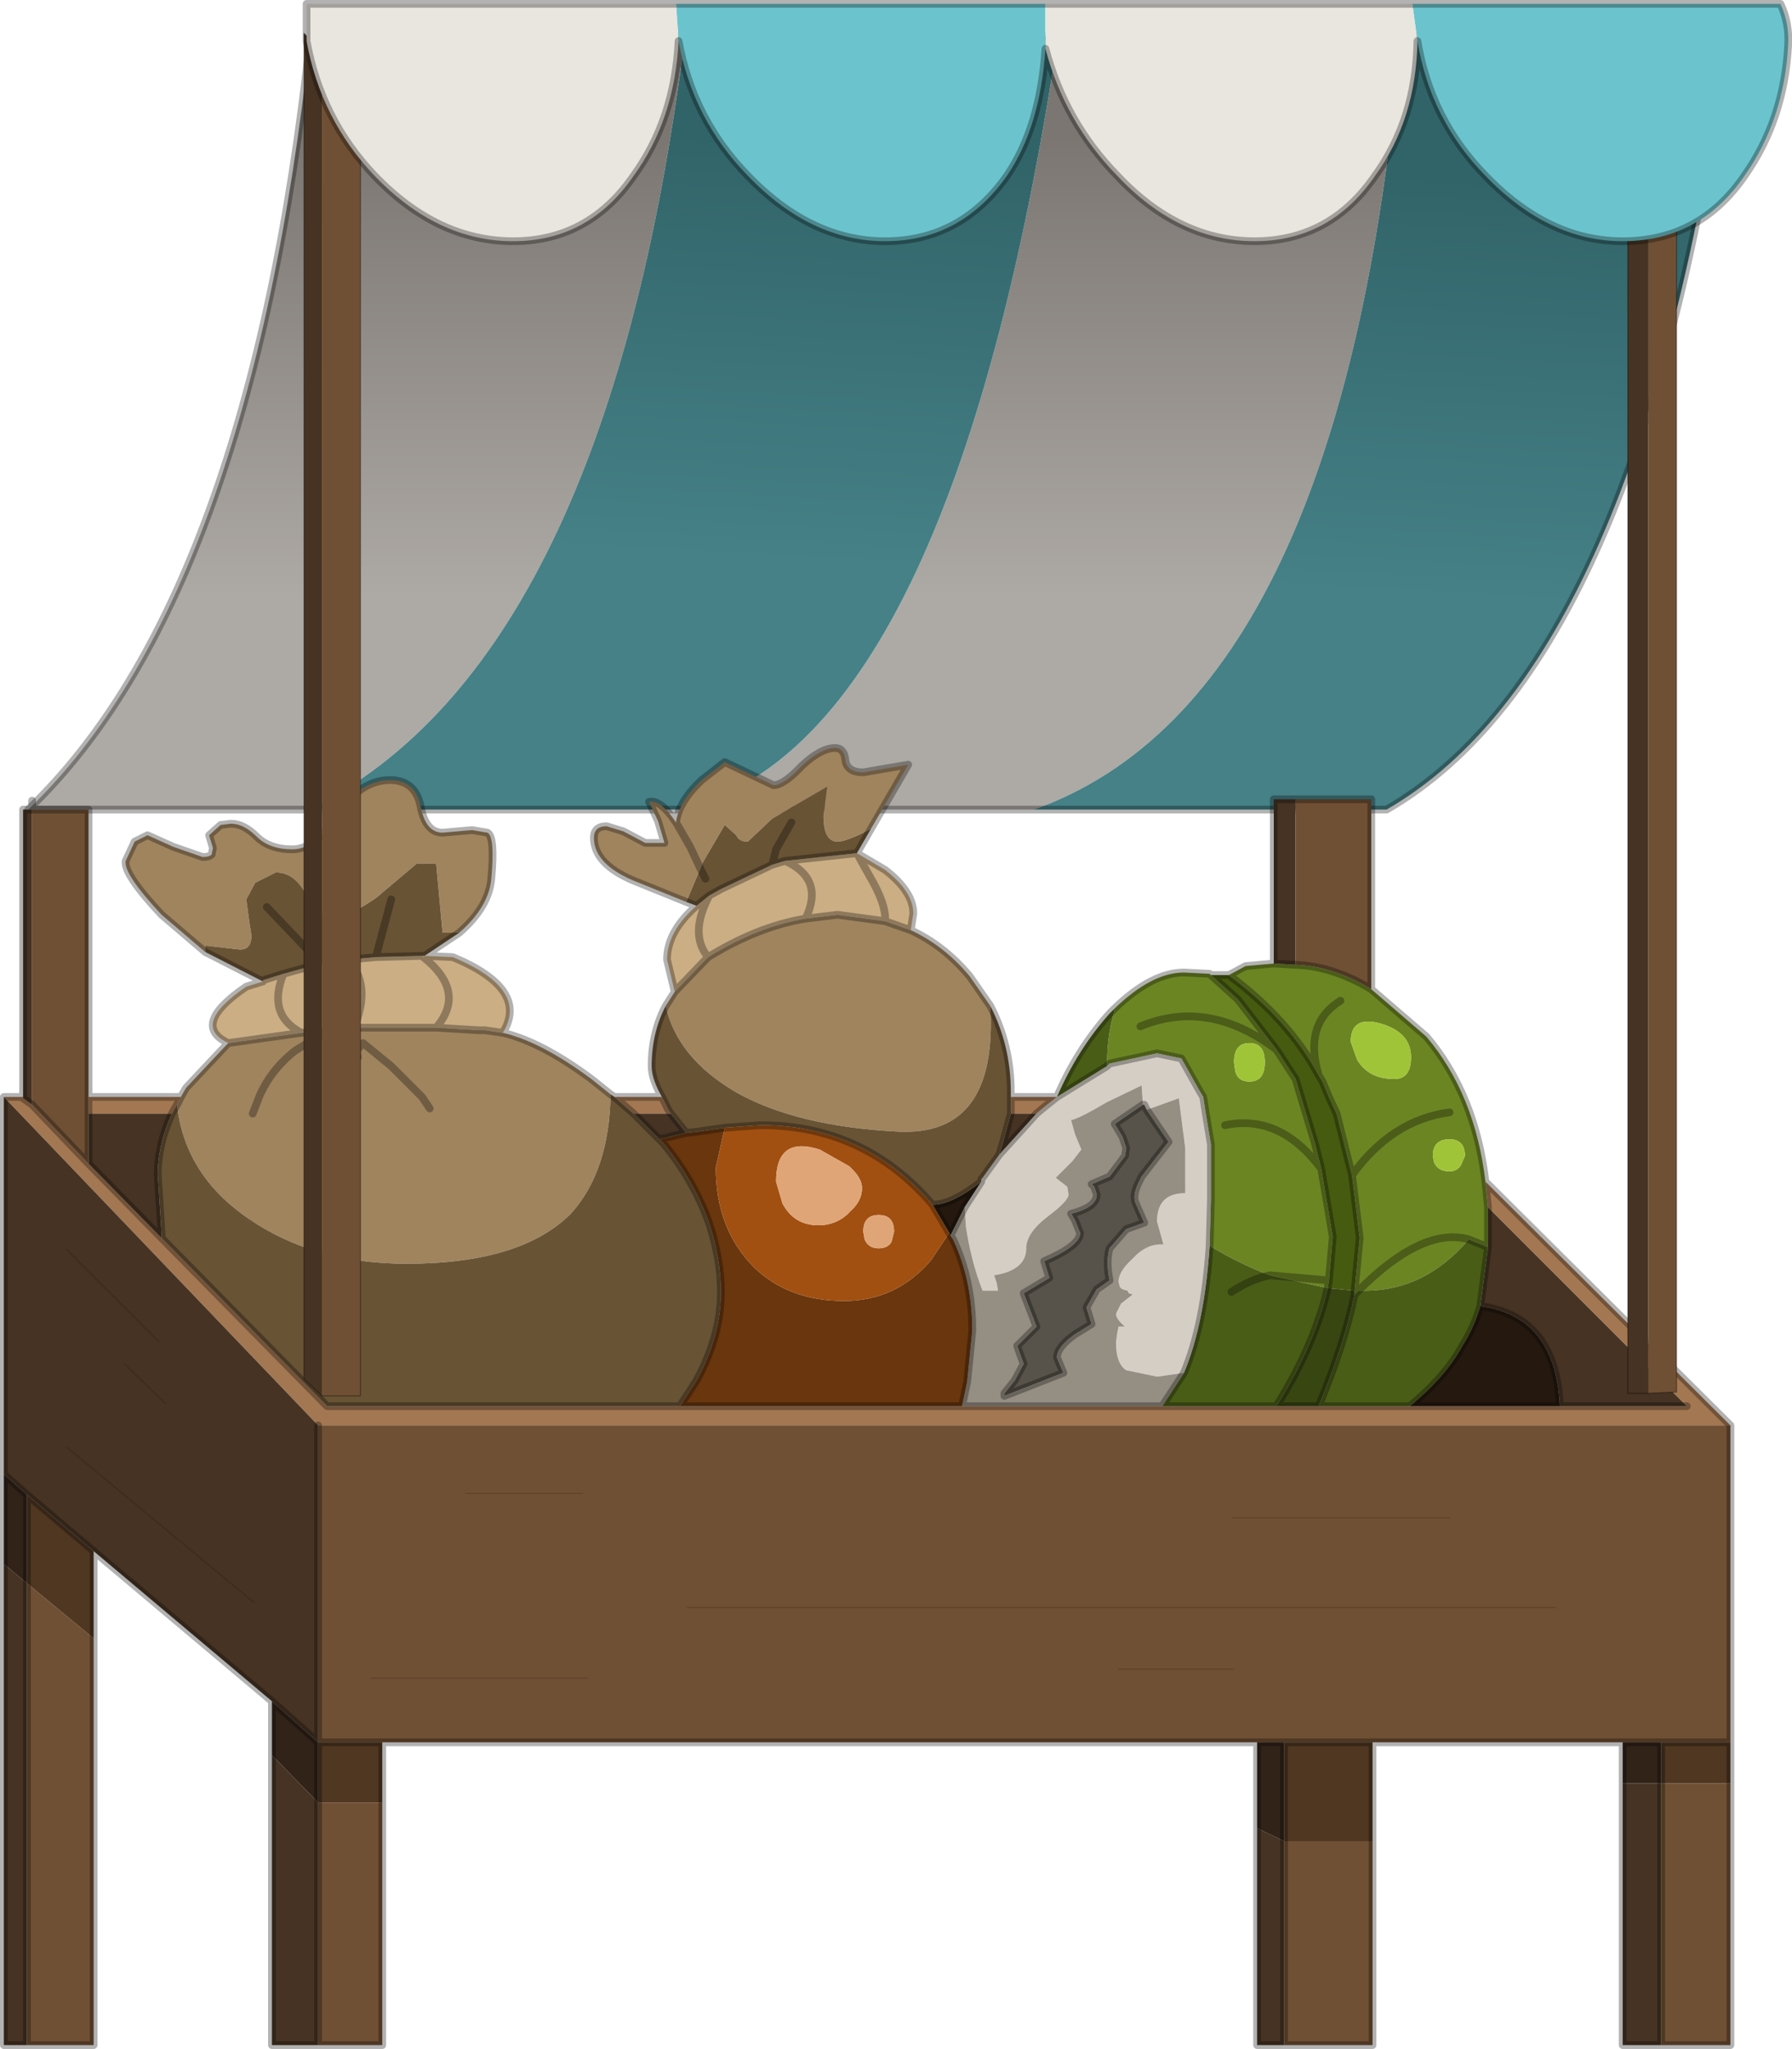 <?xml version="1.0" encoding="UTF-8" standalone="no"?>
<svg xmlns:ffdec="https://www.free-decompiler.com/flash" xmlns:xlink="http://www.w3.org/1999/xlink" ffdec:objectType="frame" height="79.85px" width="69.85px" xmlns="http://www.w3.org/2000/svg">
  <g transform="matrix(1.0, 0.0, 0.0, 1.0, 35.0, 79.55)">
    <use ffdec:characterId="359" height="79.85" transform="matrix(1.0, 0.0, 0.0, 1.0, -35.0, -79.55)" width="69.85" xlink:href="#decoration157-shape0"/>
  </g>
  <defs>
    <g id="decoration157-shape0" transform="matrix(1.0, 0.0, 0.0, 1.0, 35.0, 79.55)">
      <path d="M5.3 -48.0 L-8.5 -48.0 Q2.05 -50.45 6.25 -78.15 L19.6 -78.15 Q17.4 -52.3 5.3 -48.0 M-22.95 -48.0 L-33.9 -48.0 Q-25.25 -56.3 -22.9 -78.15 L-8.3 -78.15 Q-11.35 -53.75 -22.95 -48.0" fill="url(#decoration157-gradient0)" fill-rule="evenodd" stroke="none"/>
      <path d="M19.6 -78.15 L32.35 -78.15 Q29.0 -53.75 19.05 -48.0 L5.3 -48.0 Q17.4 -52.3 19.6 -78.15 M-8.5 -48.0 L-22.95 -48.0 Q-11.35 -53.75 -8.3 -78.15 L6.25 -78.15 Q2.05 -50.45 -8.5 -48.0" fill="url(#decoration157-gradient1)" fill-rule="evenodd" stroke="none"/>
      <path d="M19.6 -78.15 L32.35 -78.15 Q29.0 -53.75 19.05 -48.0 L5.3 -48.0 -8.5 -48.0 -22.95 -48.0 -33.9 -48.0 Q-25.25 -56.3 -22.9 -78.15 L-8.3 -78.15 -8.25 -78.4 M6.25 -78.15 L19.6 -78.15 M6.25 -78.15 L-8.3 -78.15" fill="none" stroke="#000000" stroke-linecap="round" stroke-linejoin="round" stroke-opacity="0.302" stroke-width="0.3"/>
      <path d="M21.5 -35.15 Q20.85 -35.15 20.85 -34.5 L20.9 -34.25 Q21.05 -33.9 21.5 -33.9 21.8 -33.9 21.95 -34.15 L22.1 -34.5 Q22.1 -35.15 21.5 -35.15 M23.0 -32.5 L23.0 -32.25 23.0 -31.5 23.0 -30.95 22.25 -31.25 Q20.45 -31.75 17.95 -29.25 20.45 -31.75 22.25 -31.25 20.55 -29.25 18.2 -29.25 L17.95 -29.25 17.8 -29.1 17.8 -29.25 18.0 -31.3 17.7 -33.75 17.1 -36.15 16.8 -36.8 16.55 -37.4 16.4 -37.65 Q15.25 -39.8 12.9 -41.55 L13.55 -41.9 14.65 -42.0 15.5 -41.95 Q16.95 -41.9 18.45 -41.0 L20.6 -39.15 Q22.5 -36.9 22.9 -33.5 L23.0 -32.5 M17.25 -40.55 Q15.8 -39.65 16.4 -37.65 15.8 -39.65 17.25 -40.55 M8.45 -40.25 Q9.9 -41.65 11.15 -41.65 L12.15 -41.6 12.2 -41.55 13.25 -40.6 14.75 -38.65 15.5 -37.5 16.25 -35.0 16.5 -34.0 16.95 -31.35 16.8 -29.65 16.75 -29.35 14.5 -29.85 Q13.3 -30.3 12.15 -31.0 L12.2 -32.8 12.2 -34.95 12.0 -36.15 11.9 -36.8 11.75 -37.05 11.05 -38.3 10.1 -38.5 8.25 -38.1 8.15 -38.0 Q8.15 -39.15 8.4 -40.0 L8.45 -40.25 M13.7 -37.4 Q14.3 -37.4 14.3 -38.15 14.3 -38.9 13.7 -38.9 13.1 -38.9 13.1 -38.15 L13.15 -37.8 Q13.25 -37.4 13.7 -37.4 M17.65 -38.95 L17.9 -38.25 Q18.35 -37.5 19.35 -37.5 20.0 -37.5 20.0 -38.35 20.0 -39.3 18.85 -39.65 17.65 -40.0 17.65 -38.95 M16.8 -29.65 L14.5 -29.85 16.8 -29.65 M9.45 -39.55 Q12.1 -40.65 14.75 -38.65 12.1 -40.65 9.45 -39.55 M12.75 -35.7 Q14.9 -36.15 16.5 -34.0 14.9 -36.15 12.75 -35.7 M21.5 -36.2 Q19.25 -35.9 17.7 -33.75 19.25 -35.9 21.5 -36.2" fill="#6b8523" fill-rule="evenodd" stroke="none"/>
      <path d="M21.5 -35.15 Q22.1 -35.15 22.1 -34.5 L21.95 -34.15 Q21.8 -33.9 21.5 -33.9 21.05 -33.9 20.9 -34.25 L20.85 -34.5 Q20.85 -35.15 21.5 -35.15 M13.7 -37.4 Q13.25 -37.4 13.15 -37.8 L13.1 -38.15 Q13.1 -38.9 13.7 -38.9 14.3 -38.9 14.3 -38.15 14.3 -37.4 13.7 -37.4 M17.65 -38.95 Q17.65 -40.0 18.85 -39.65 20.0 -39.3 20.0 -38.35 20.0 -37.5 19.35 -37.5 18.35 -37.5 17.9 -38.25 L17.65 -38.95" fill="#9fc437" fill-rule="evenodd" stroke="none"/>
      <path d="M23.0 -32.5 L22.9 -33.5 32.45 -24.0 -22.6 -24.0 -34.85 -36.8 -34.1 -36.8 -34.1 -36.75 -33.75 -36.5 -31.55 -34.2 -28.7 -31.3 -22.25 -24.75 -8.5 -24.75 2.5 -24.75 10.3 -24.75 14.75 -24.75 16.4 -24.75 19.95 -24.75 25.8 -24.75 30.75 -24.75 23.0 -32.5 M4.4 -36.8 L6.2 -36.8 5.7 -36.4 5.4 -36.15 4.4 -36.15 4.4 -36.8 M-11.05 -36.8 L-9.2 -36.8 -8.95 -36.3 -8.85 -36.15 -10.3 -36.15 -11.05 -36.8 M-31.55 -36.8 L-27.95 -36.8 -28.1 -36.5 -28.3 -36.15 -31.55 -36.15 -31.55 -36.8" fill="#a37751" fill-rule="evenodd" stroke="none"/>
      <path d="M23.0 -30.95 L23.0 -31.5 23.0 -32.25 23.0 -32.5 30.75 -24.75 25.8 -24.75 Q25.65 -28.25 22.7 -28.65 L23.0 -30.95 M15.5 -41.95 L14.65 -42.0 14.65 -48.4 15.5 -48.4 15.5 -41.95 M3.95 -34.55 L4.1 -35.05 4.4 -36.15 5.4 -36.15 3.95 -34.55 M14.0 -8.3 L15.05 -7.8 15.05 0.15 14.0 0.15 14.0 -8.3 M-22.6 0.15 L-24.4 0.15 -24.4 -11.15 -22.6 -9.3 -22.6 0.15 M-24.4 -13.25 L-31.35 -19.1 -33.95 -21.3 -34.85 -22.1 -34.85 -36.8 -22.6 -24.0 -22.6 -11.65 -24.4 -13.25 M-33.95 0.15 L-34.85 0.15 -34.85 -18.6 -33.95 -17.85 -33.95 0.15 M-34.1 -36.8 L-34.1 -48.0 -33.75 -48.0 -33.75 -36.5 -34.1 -36.75 -34.1 -36.8 M28.25 -10.05 L29.75 -10.05 29.75 0.15 28.25 0.15 28.25 -10.05 M-8.85 -36.15 L-8.25 -35.4 -9.3 -35.15 -10.3 -36.15 -8.85 -36.15 M-28.3 -36.15 Q-28.85 -34.95 -28.85 -33.75 L-28.7 -31.45 -28.7 -31.3 -31.55 -34.2 -31.55 -36.15 -28.3 -36.15 M-28.55 -24.85 L-30.15 -26.4 -28.55 -24.85 M-28.8 -27.25 L-32.4 -30.85 -28.8 -27.25 M-25.1 -17.1 L-32.4 -23.15 -25.1 -17.1" fill="#463323" fill-rule="evenodd" stroke="none"/>
      <path d="M22.25 -31.25 L23.0 -30.95 22.7 -28.65 Q22.45 -27.8 22.0 -27.1 21.35 -25.9 19.95 -24.75 L16.4 -24.75 Q17.4 -27.15 17.8 -29.1 L17.95 -29.25 18.2 -29.25 Q20.55 -29.25 22.25 -31.25 M6.2 -36.8 Q7.0 -38.65 8.25 -40.05 L8.45 -40.25 8.4 -40.0 Q8.15 -39.15 8.15 -38.0 L6.2 -36.8 M12.15 -31.0 Q13.3 -30.3 14.5 -29.85 13.75 -29.7 13.0 -29.2 13.75 -29.7 14.5 -29.85 L16.75 -29.35 Q16.25 -27.15 14.75 -24.75 L10.3 -24.75 11.15 -26.05 Q11.95 -27.95 12.15 -31.0" fill="#4a5d17" fill-rule="evenodd" stroke="none"/>
      <path d="M22.7 -28.65 Q25.65 -28.25 25.8 -24.75 L19.95 -24.75 Q21.35 -25.9 22.0 -27.1 22.45 -27.8 22.7 -28.65 M2.6 -32.5 L2.05 -31.4 2.0 -31.5 1.35 -32.6 Q2.1 -32.6 3.25 -33.5 L2.6 -32.5" fill="#25190f" fill-rule="evenodd" stroke="none"/>
      <path d="M18.45 -41.0 Q16.95 -41.9 15.5 -41.95 L15.5 -48.4 18.45 -48.4 18.45 -41.0 M15.05 -7.8 L18.5 -7.8 18.5 0.15 15.05 0.15 15.05 -7.8 M18.5 -11.65 L15.05 -11.65 14.0 -11.65 -20.1 -11.65 -22.6 -11.65 -22.6 -24.0 32.45 -24.0 32.45 -11.65 29.75 -11.65 28.25 -11.65 18.5 -11.65 M-20.1 -9.3 L-20.1 0.15 -22.6 0.15 -22.6 -9.3 -20.1 -9.3 M-31.35 -15.7 L-31.35 0.15 -33.95 0.15 -33.95 -17.85 -31.35 -15.7 M13.05 -14.5 L8.6 -14.5 13.05 -14.5 M29.75 -10.05 L32.45 -10.05 32.45 0.15 29.75 0.15 29.75 -10.05 M21.5 -20.4 L13.05 -20.4 21.5 -20.4 M-33.75 -48.0 L-31.55 -48.0 -31.55 -36.8 -31.55 -36.15 -31.55 -34.2 -33.75 -36.5 -33.75 -48.0 M-12.3 -21.35 L-16.85 -21.35 -12.3 -21.35 M-12.1 -14.15 L-20.55 -14.15 -12.1 -14.15 M25.65 -16.9 L-8.2 -16.9 25.65 -16.9" fill="#705034" fill-rule="evenodd" stroke="none"/>
      <path d="M12.9 -41.55 Q15.25 -39.8 16.4 -37.65 L16.55 -37.4 16.8 -36.8 17.1 -36.15 17.7 -33.75 18.0 -31.3 17.8 -29.25 16.75 -29.35 16.8 -29.65 16.95 -31.35 16.5 -34.0 16.25 -35.0 15.5 -37.5 14.75 -38.65 13.25 -40.6 12.2 -41.55 12.9 -41.55" fill="#465b0f" fill-rule="evenodd" stroke="none"/>
      <path d="M-1.6 -46.3 L-0.5 -45.65 Q0.6 -44.8 0.6 -43.95 L0.5 -43.3 -0.5 -43.65 -2.35 -43.9 -3.6 -43.75 Q-5.45 -43.45 -7.4 -42.25 L-8.7 -40.9 -9.0 -42.15 Q-9.0 -43.25 -7.85 -44.25 L-7.35 -44.65 -6.9 -44.9 -4.9 -45.85 -4.4 -46.0 -1.6 -46.3 -1.1 -45.4 Q-0.45 -44.3 -0.5 -43.65 -0.45 -44.3 -1.1 -45.4 L-1.6 -46.3 M-3.6 -43.75 Q-2.85 -45.3 -4.4 -46.0 -2.85 -45.3 -3.6 -43.75 M-7.35 -44.65 Q-8.15 -43.15 -7.4 -42.25 -8.15 -43.15 -7.35 -44.65 M-24.75 -41.3 L-24.75 -41.35 -23.95 -41.6 -22.5 -42.0 -21.45 -42.15 -20.35 -42.25 -18.5 -42.3 -18.5 -42.25 -18.45 -42.3 -17.35 -42.25 Q-14.35 -41.0 -15.4 -39.3 L-16.1 -39.4 -16.35 -39.4 -18.0 -39.5 Q-16.8 -40.9 -18.5 -42.25 -16.8 -40.9 -18.0 -39.5 L-21.2 -39.5 -22.2 -39.4 -23.25 -39.3 Q-24.6 -40.0 -23.95 -41.6 -24.6 -40.0 -23.25 -39.3 L-26.1 -38.9 Q-27.6 -39.6 -25.4 -41.1 L-24.75 -41.3 M-21.45 -42.15 Q-20.5 -41.2 -21.2 -39.5 -20.5 -41.2 -21.45 -42.15" fill="#cbae84" fill-rule="evenodd" stroke="none"/>
      <path d="M8.15 -38.0 L8.25 -38.1 10.1 -38.5 11.05 -38.3 11.75 -37.05 11.9 -36.8 12.0 -36.15 12.2 -34.95 12.2 -32.8 12.15 -31.0 Q11.95 -27.95 11.15 -26.05 L10.1 -25.9 8.9 -26.15 Q8.5 -26.4 8.5 -27.25 L8.55 -27.6 8.6 -27.85 8.85 -27.85 Q8.5 -28.15 8.5 -28.35 L8.7 -28.75 9.15 -29.1 9.0 -29.15 8.95 -29.25 Q8.7 -29.3 8.65 -29.4 L8.6 -29.6 Q8.6 -30.0 9.15 -30.5 9.7 -31.1 10.35 -31.05 L10.1 -31.95 Q10.1 -33.05 11.2 -33.05 L11.2 -34.8 10.95 -36.75 9.7 -36.3 9.6 -36.5 9.55 -36.5 9.5 -37.25 8.15 -36.6 Q7.05 -35.95 6.75 -35.9 L6.9 -35.35 7.15 -34.75 6.8 -34.3 6.15 -33.65 6.6 -33.3 6.65 -33.0 Q6.65 -32.75 5.85 -32.15 5.0 -31.5 5.0 -30.9 5.0 -30.05 3.75 -29.85 L3.85 -29.55 3.9 -29.25 3.3 -29.25 Q2.85 -30.4 2.65 -31.75 L2.6 -32.5 3.25 -33.5 3.25 -33.6 3.3 -33.65 3.95 -34.55 5.4 -36.15 5.7 -36.4 6.2 -36.8 8.15 -38.0" fill="#d4cec5" fill-rule="evenodd" stroke="none"/>
      <path d="M0.5 -43.3 Q1.8 -42.7 2.8 -41.5 L3.6 -40.35 Q3.9 -35.25 0.0 -35.45 -3.9 -35.65 -6.25 -36.95 -8.6 -38.3 -9.05 -40.35 L-8.7 -40.9 -7.4 -42.25 Q-5.45 -43.45 -3.6 -43.75 L-2.35 -43.9 -0.5 -43.65 0.5 -43.3 M-8.65 -47.5 Q-8.55 -48.3 -7.65 -49.15 L-6.75 -49.85 -4.85 -48.95 Q-4.45 -48.95 -3.75 -49.7 -3.0 -50.4 -2.45 -50.4 -2.1 -50.4 -2.05 -49.95 -2.0 -49.45 -1.35 -49.45 L0.4 -49.75 -1.05 -47.25 Q-2.0 -46.75 -2.35 -46.75 -2.9 -46.75 -2.9 -47.75 L-2.75 -48.9 -4.9 -47.65 -5.85 -46.75 Q-6.2 -46.75 -6.3 -47.0 L-6.75 -47.4 -7.6 -45.95 -7.7 -45.7 -8.1 -46.55 -8.65 -47.5 -8.1 -46.55 -7.7 -45.7 -8.25 -44.4 -10.35 -45.25 Q-11.85 -45.9 -11.85 -46.9 -11.85 -47.35 -11.35 -47.35 L-10.7 -47.15 -9.85 -46.7 -9.1 -46.7 -9.35 -47.55 -9.7 -48.3 Q-9.25 -48.4 -8.65 -47.5 M-17.1 -43.2 L-17.75 -43.2 -18.0 -45.9 -18.75 -45.9 -20.35 -44.55 Q-21.45 -43.8 -22.0 -43.8 -22.6 -43.8 -23.05 -44.65 -23.5 -45.55 -24.25 -45.55 L-25.05 -45.15 -25.4 -44.5 -25.3 -43.75 -25.2 -43.1 Q-25.2 -42.5 -25.7 -42.55 L-27.0 -42.7 -27.0 -42.45 -28.7 -43.9 Q-30.2 -45.5 -30.1 -46.0 L-29.75 -46.75 -29.25 -47.0 -28.25 -46.55 -27.1 -46.15 Q-26.85 -46.15 -26.75 -46.25 L-26.7 -46.5 -26.85 -47.0 -26.4 -47.4 -26.0 -47.45 Q-25.5 -47.45 -25.0 -46.95 -24.5 -46.45 -23.6 -46.45 -22.7 -46.45 -21.85 -47.8 -20.95 -49.15 -19.8 -49.15 -18.8 -49.15 -18.6 -48.1 -18.4 -47.1 -17.75 -47.1 L-16.6 -47.2 -16.0 -47.1 Q-15.7 -46.95 -15.85 -45.3 -15.95 -44.2 -17.1 -43.2 M-18.0 -39.5 L-16.35 -39.4 -16.1 -39.4 -15.4 -39.3 Q-13.9 -38.95 -11.95 -37.5 L-11.2 -36.9 Q-11.25 -33.9 -12.75 -32.25 -14.7 -30.3 -19.15 -30.3 -22.75 -30.3 -25.3 -32.05 -27.8 -33.75 -28.1 -36.5 L-27.95 -36.8 -27.75 -37.15 -26.2 -38.8 -26.1 -38.9 -23.25 -39.3 -22.2 -39.4 -21.2 -39.5 -18.0 -39.5 M-18.25 -36.35 L-18.55 -36.8 -19.75 -38.0 -20.85 -38.9 -21.1 -38.6 -21.05 -38.35 -21.1 -38.6 -20.85 -38.9 -19.75 -38.0 -18.55 -36.8 -18.25 -36.35 M-25.15 -36.15 L-24.9 -36.8 Q-24.45 -37.85 -23.5 -38.6 L-22.2 -39.4 -23.5 -38.6 Q-24.45 -37.85 -24.9 -36.8 L-25.15 -36.15" fill="#9f845e" fill-rule="evenodd" stroke="none"/>
      <path d="M9.7 -36.3 L10.55 -35.05 9.5 -33.7 9.4 -33.5 Q9.15 -33.0 9.25 -32.7 L9.6 -31.9 8.9 -31.65 8.25 -30.9 Q8.1 -30.4 8.25 -29.65 L7.75 -29.3 7.35 -28.6 7.55 -27.95 6.9 -27.55 Q6.2 -27.05 6.2 -26.65 L6.3 -26.4 6.45 -26.05 4.15 -25.15 4.15 -25.25 4.55 -25.75 4.9 -26.4 4.75 -26.8 4.65 -27.1 5.4 -27.85 4.9 -29.15 5.9 -29.75 5.7 -30.4 Q7.1 -31.0 7.1 -31.5 L6.9 -32.0 6.75 -32.25 Q7.75 -32.5 7.75 -33.0 L7.65 -33.3 7.55 -33.4 8.25 -33.7 8.85 -34.5 8.9 -34.8 8.75 -35.25 8.45 -35.75 9.55 -36.5 9.6 -36.5 9.7 -36.3" fill="#58534a" fill-rule="evenodd" stroke="none"/>
      <path d="M9.55 -36.5 L8.45 -35.75 8.75 -35.25 8.9 -34.8 8.85 -34.5 8.25 -33.7 7.55 -33.4 7.65 -33.3 7.75 -33.0 Q7.75 -32.5 6.75 -32.25 L6.9 -32.0 7.1 -31.5 Q7.1 -31.0 5.7 -30.4 L5.9 -29.75 4.9 -29.15 5.4 -27.85 4.65 -27.1 4.75 -26.8 4.9 -26.4 4.55 -25.75 4.15 -25.25 4.15 -25.15 6.45 -26.05 6.3 -26.4 6.2 -26.65 Q6.2 -27.05 6.9 -27.55 L7.55 -27.95 7.35 -28.6 7.75 -29.3 8.25 -29.65 Q8.1 -30.4 8.25 -30.9 L8.9 -31.65 9.6 -31.9 9.25 -32.7 Q9.15 -33.0 9.4 -33.5 L9.5 -33.7 10.55 -35.05 9.7 -36.3 10.95 -36.75 11.2 -34.8 11.2 -33.05 Q10.1 -33.05 10.1 -31.95 L10.35 -31.05 Q9.7 -31.1 9.15 -30.5 8.6 -30.0 8.6 -29.6 L8.65 -29.4 Q8.7 -29.3 8.95 -29.25 L9.0 -29.15 9.15 -29.1 8.7 -28.75 8.5 -28.35 Q8.5 -28.15 8.85 -27.85 L8.6 -27.85 8.55 -27.6 8.5 -27.25 Q8.5 -26.4 8.9 -26.15 L10.1 -25.9 11.15 -26.05 10.3 -24.75 2.5 -24.75 2.7 -25.7 2.9 -27.7 Q2.9 -29.65 2.15 -31.25 L2.05 -31.4 2.6 -32.5 2.65 -31.75 Q2.85 -30.4 3.3 -29.25 L3.9 -29.25 3.85 -29.55 3.75 -29.85 Q5.0 -30.05 5.0 -30.9 5.0 -31.5 5.85 -32.15 6.65 -32.75 6.65 -33.0 L6.6 -33.3 6.15 -33.65 6.8 -34.3 7.15 -34.75 6.9 -35.35 6.75 -35.9 Q7.05 -35.95 8.15 -36.6 L9.5 -37.25 9.55 -36.5" fill="#958e83" fill-rule="evenodd" stroke="none"/>
      <path d="M3.6 -40.35 Q4.4 -38.8 4.4 -37.0 L4.4 -36.8 4.4 -36.15 4.1 -35.05 3.95 -34.55 3.3 -33.65 3.25 -33.6 3.25 -33.5 Q2.1 -32.6 1.35 -32.6 -1.3 -35.7 -5.35 -35.7 L-6.75 -35.6 -7.8 -35.45 -8.25 -35.4 -8.85 -36.15 -8.95 -36.3 -9.2 -36.8 Q-9.6 -37.5 -9.6 -38.0 -9.6 -39.3 -9.05 -40.35 -8.6 -38.3 -6.25 -36.95 -3.9 -35.65 0.0 -35.45 3.9 -35.25 3.6 -40.35 M-7.7 -45.7 L-7.6 -45.95 -6.75 -47.4 -6.3 -47.0 Q-6.2 -46.75 -5.85 -46.75 L-4.9 -47.65 -2.75 -48.9 -2.9 -47.75 Q-2.9 -46.75 -2.35 -46.75 -2.0 -46.75 -1.05 -47.25 L-1.6 -46.3 -4.4 -46.0 -4.9 -45.85 -4.75 -46.45 -4.15 -47.5 -4.75 -46.45 -4.9 -45.85 -6.9 -44.9 -7.35 -44.65 -7.85 -44.25 -8.25 -44.4 -7.7 -45.7 -7.5 -45.3 -7.7 -45.7 M-27.0 -42.45 L-27.0 -42.7 -25.7 -42.55 Q-25.2 -42.5 -25.2 -43.1 L-25.3 -43.75 -25.4 -44.5 -25.05 -45.15 -24.25 -45.55 Q-23.5 -45.55 -23.05 -44.65 -22.6 -43.8 -22.0 -43.8 -21.45 -43.8 -20.35 -44.55 L-18.75 -45.9 -18.0 -45.9 -17.75 -43.2 -17.1 -43.2 -18.45 -42.3 -18.5 -42.3 -20.35 -42.25 -21.45 -42.15 -22.5 -42.0 -23.95 -41.6 -24.75 -41.35 -24.75 -41.3 -27.0 -42.45 M-24.6 -44.2 L-22.5 -42.0 -24.6 -44.2 M-11.2 -36.9 L-11.05 -36.8 -10.3 -36.15 -9.3 -35.15 -9.15 -35.0 Q-7.95 -33.55 -7.35 -31.85 -6.9 -30.45 -6.9 -29.2 -6.9 -27.5 -7.85 -25.75 L-8.5 -24.75 -22.25 -24.75 -28.7 -31.3 -28.7 -31.45 -28.85 -33.75 Q-28.85 -34.95 -28.3 -36.15 L-28.1 -36.5 Q-27.8 -33.75 -25.3 -32.05 -22.75 -30.3 -19.15 -30.3 -14.7 -30.3 -12.75 -32.25 -11.25 -33.9 -11.2 -36.9 M-19.75 -44.5 L-20.35 -42.25 -19.75 -44.5" fill="#695335" fill-rule="evenodd" stroke="none"/>
      <path d="M2.05 -31.4 L2.15 -31.25 Q2.9 -29.65 2.9 -27.7 L2.7 -25.7 2.5 -24.75 -8.5 -24.75 -7.85 -25.75 Q-6.9 -27.5 -6.9 -29.2 -6.9 -30.45 -7.35 -31.85 -7.95 -33.55 -9.15 -35.0 L-9.3 -35.15 -8.25 -35.4 -7.8 -35.45 -6.75 -35.6 -7.1 -34.05 Q-7.1 -31.65 -5.6 -30.15 -4.25 -28.85 -2.1 -28.85 -0.05 -28.85 1.3 -30.45 L2.0 -31.5 2.05 -31.4" fill="#69360e" fill-rule="evenodd" stroke="none"/>
      <path d="M1.35 -32.6 L2.0 -31.5 1.3 -30.45 Q-0.05 -28.85 -2.1 -28.85 -4.25 -28.85 -5.6 -30.15 -7.1 -31.65 -7.1 -34.05 L-6.75 -35.6 -5.35 -35.7 Q-1.3 -35.7 1.35 -32.6 M-0.15 -31.55 Q-0.15 -32.2 -0.75 -32.2 -1.35 -32.2 -1.35 -31.55 L-1.3 -31.25 Q-1.15 -30.9 -0.75 -30.9 -0.4 -30.9 -0.25 -31.15 L-0.15 -31.55 M-4.75 -33.5 L-4.5 -32.65 Q-4.05 -31.8 -3.1 -31.8 -2.35 -31.8 -1.85 -32.35 -1.4 -32.75 -1.4 -33.25 -1.4 -33.65 -1.9 -34.1 L-3.05 -34.75 Q-4.75 -35.3 -4.75 -33.5" fill="#a15011" fill-rule="evenodd" stroke="none"/>
      <path d="M16.75 -29.35 L17.8 -29.25 17.8 -29.1 Q17.4 -27.15 16.4 -24.75 L14.75 -24.75 Q16.25 -27.15 16.75 -29.35" fill="#384611" fill-rule="evenodd" stroke="none"/>
      <path d="M18.5 -7.8 L15.05 -7.8 15.05 -11.65 18.5 -11.65 18.5 -7.8 M-20.1 -11.65 L-20.1 -9.3 -22.6 -9.3 -22.6 -11.65 -20.1 -11.65 M-31.35 -19.1 L-31.35 -15.7 -33.95 -17.85 -33.95 -21.3 -31.35 -19.1 M29.75 -11.65 L32.45 -11.65 32.45 -10.05 29.75 -10.05 29.75 -11.65" fill="#4f3721" fill-rule="evenodd" stroke="none"/>
      <path d="M15.05 -11.65 L15.05 -7.8 14.0 -8.3 14.0 -11.65 15.05 -11.65 M-24.4 -11.15 L-24.4 -13.25 -22.6 -11.65 -22.6 -9.3 -24.4 -11.15 M-34.85 -18.6 L-34.85 -22.1 -33.95 -21.3 -33.95 -17.85 -34.85 -18.6 M28.25 -11.65 L29.75 -11.65 29.75 -10.05 28.25 -10.05 28.25 -11.65" fill="#312318" fill-rule="evenodd" stroke="none"/>
      <path d="M-4.75 -33.5 Q-4.75 -35.3 -3.05 -34.75 L-1.9 -34.1 Q-1.4 -33.65 -1.4 -33.25 -1.4 -32.75 -1.85 -32.35 -2.35 -31.8 -3.1 -31.8 -4.05 -31.8 -4.5 -32.65 L-4.75 -33.5 M-0.15 -31.55 L-0.25 -31.15 Q-0.4 -30.9 -0.75 -30.9 -1.15 -30.9 -1.3 -31.25 L-1.35 -31.55 Q-1.35 -32.2 -0.75 -32.2 -0.15 -32.2 -0.15 -31.55" fill="#e0a577" fill-rule="evenodd" stroke="none"/>
      <path d="M23.0 -30.95 L23.0 -31.5 23.0 -32.25 23.0 -32.5 22.9 -33.5 Q22.5 -36.9 20.6 -39.15 L18.45 -41.0 Q16.95 -41.9 15.5 -41.95 L14.65 -42.0 13.55 -41.9 12.9 -41.55 Q15.25 -39.8 16.4 -37.65 15.8 -39.65 17.25 -40.55 M22.25 -31.25 L23.0 -30.95 22.7 -28.65 Q25.65 -28.25 25.8 -24.75 L30.75 -24.75 M22.7 -28.65 Q22.45 -27.8 22.0 -27.1 21.35 -25.9 19.95 -24.75 L25.8 -24.75 M15.5 -48.4 L18.45 -48.4 18.45 -41.0 M8.45 -40.25 Q9.9 -41.65 11.15 -41.65 L12.15 -41.6 12.2 -41.55 12.9 -41.55 M12.2 -41.55 L13.25 -40.6 14.75 -38.65 15.5 -37.5 16.25 -35.0 16.5 -34.0 16.95 -31.35 16.8 -29.65 16.75 -29.35 Q16.25 -27.15 14.75 -24.75 L10.3 -24.75 11.15 -26.05 Q11.95 -27.95 12.15 -31.0 L12.2 -32.8 12.2 -34.95 12.0 -36.15 11.9 -36.8 11.75 -37.05 11.05 -38.3 10.1 -38.5 8.25 -38.1 8.15 -38.0 6.2 -36.8 Q7.0 -38.65 8.25 -40.05 L8.45 -40.25 M17.8 -29.25 L18.0 -31.3 17.7 -33.75 17.1 -36.15 16.8 -36.8 16.55 -37.4 16.4 -37.65 M14.65 -42.0 L14.65 -48.4 15.5 -48.4 M0.5 -43.3 Q1.8 -42.7 2.8 -41.5 L3.6 -40.35 Q4.4 -38.8 4.4 -37.0 L4.4 -36.8 6.2 -36.8 5.7 -36.4 5.4 -36.15 3.95 -34.55 4.1 -35.05 4.4 -36.15 4.4 -36.8 M14.5 -29.85 L16.8 -29.65 M-1.6 -46.3 L-0.5 -45.65 Q0.6 -44.8 0.6 -43.95 L0.5 -43.3 -0.5 -43.65 -2.35 -43.9 -3.6 -43.75 Q-5.45 -43.45 -7.4 -42.25 L-8.7 -40.9 -9.05 -40.35 Q-9.6 -39.3 -9.6 -38.0 -9.6 -37.5 -9.2 -36.8 L-8.95 -36.3 -8.85 -36.15 -8.25 -35.4 -7.8 -35.45 -6.75 -35.6 -5.35 -35.7 Q-1.3 -35.7 1.35 -32.6 L2.0 -31.5 2.05 -31.4 2.15 -31.25 Q2.9 -29.65 2.9 -27.7 L2.7 -25.7 2.5 -24.75 10.3 -24.75 M9.7 -36.3 L10.55 -35.05 9.5 -33.7 9.4 -33.5 Q9.15 -33.0 9.25 -32.7 L9.6 -31.9 8.9 -31.65 8.25 -30.9 Q8.1 -30.4 8.25 -29.65 L7.75 -29.3 7.35 -28.6 7.55 -27.95 6.9 -27.55 Q6.2 -27.05 6.2 -26.65 L6.3 -26.4 6.45 -26.05 4.15 -25.15 4.15 -25.25 4.55 -25.75 4.9 -26.4 4.75 -26.8 4.65 -27.1 5.4 -27.85 4.9 -29.15 5.9 -29.75 5.7 -30.4 Q7.1 -31.0 7.1 -31.5 L6.9 -32.0 6.75 -32.25 Q7.75 -32.5 7.75 -33.0 L7.65 -33.3 7.55 -33.4 8.25 -33.7 8.85 -34.5 8.9 -34.8 8.75 -35.25 8.45 -35.75 9.55 -36.5 9.6 -36.5 9.7 -36.3 M2.6 -32.5 L2.05 -31.4 M3.25 -33.5 L3.25 -33.6 3.3 -33.65 3.95 -34.55 M2.6 -32.5 L3.25 -33.5 Q2.1 -32.6 1.35 -32.6 M14.5 -29.85 Q13.75 -29.7 13.0 -29.2 M17.8 -29.25 L17.8 -29.1 17.95 -29.25 Q20.45 -31.75 22.25 -31.25 M16.5 -34.0 Q14.9 -36.15 12.75 -35.7 M14.75 -38.65 Q12.1 -40.65 9.45 -39.55 M19.95 -24.75 L16.4 -24.75 14.75 -24.75 M18.5 -7.8 L18.5 -11.65 15.05 -11.65 15.05 -7.8 15.05 0.15 14.0 0.15 14.0 -8.3 14.0 -11.65 -20.1 -11.65 -20.1 -9.3 -20.1 0.15 -22.6 0.15 -24.4 0.15 -24.4 -11.15 -24.4 -13.25 -31.35 -19.1 -31.35 -15.7 -31.35 0.15 -33.95 0.15 -34.85 0.15 -34.85 -18.6 -34.85 -22.1 -34.85 -36.8 -34.1 -36.8 -34.1 -48.0 -33.75 -48.0 -33.75 -48.35 M14.0 -11.65 L15.05 -11.65 M28.25 -11.65 L29.75 -11.65 32.45 -11.65 32.45 -24.0 22.9 -33.5 M-22.6 -24.0 L-22.6 -11.65 -20.1 -11.65 M29.75 -11.65 L29.75 -10.05 29.75 0.15 28.25 0.15 28.25 -10.05 28.25 -11.65 18.5 -11.65 M32.45 -10.05 L32.45 -11.65 M16.4 -24.75 Q17.4 -27.15 17.8 -29.1 M17.7 -33.75 Q19.25 -35.9 21.5 -36.2 M18.5 -7.8 L18.5 0.15 15.05 0.15 M32.45 -10.05 L32.45 0.15 29.75 0.15 M-1.05 -47.25 L0.4 -49.75 -1.35 -49.45 Q-2.0 -49.45 -2.05 -49.95 -2.1 -50.4 -2.45 -50.4 -3.0 -50.4 -3.75 -49.7 -4.45 -48.95 -4.85 -48.95 L-6.75 -49.85 -7.65 -49.15 Q-8.55 -48.3 -8.65 -47.5 L-8.1 -46.55 -7.7 -45.7 -7.5 -45.3 M-1.05 -47.25 L-1.6 -46.3 -1.1 -45.4 Q-0.45 -44.3 -0.5 -43.65 M-4.9 -45.85 L-4.75 -46.45 -4.15 -47.5 M-4.9 -45.85 L-4.4 -46.0 -1.6 -46.3 M-4.4 -46.0 Q-2.85 -45.3 -3.6 -43.75 M-8.65 -47.5 Q-9.25 -48.4 -9.7 -48.3 L-9.35 -47.55 -9.1 -46.7 -9.85 -46.7 -10.7 -47.15 -11.35 -47.35 Q-11.85 -47.35 -11.85 -46.9 -11.85 -45.9 -10.35 -45.25 L-8.25 -44.4 -7.85 -44.25 -7.35 -44.65 -6.9 -44.9 -4.9 -45.85 M-8.7 -40.9 L-9.0 -42.15 Q-9.0 -43.25 -7.85 -44.25 M-7.4 -42.25 Q-8.15 -43.15 -7.35 -44.65 M-17.1 -43.2 Q-15.95 -44.2 -15.85 -45.3 -15.7 -46.95 -16.0 -47.1 L-16.6 -47.2 -17.75 -47.1 Q-18.4 -47.1 -18.6 -48.1 -18.8 -49.15 -19.8 -49.15 -20.95 -49.15 -21.85 -47.8 -22.7 -46.45 -23.6 -46.45 -24.5 -46.45 -25.0 -46.95 -25.5 -47.45 -26.0 -47.45 L-26.4 -47.4 -26.85 -47.0 -26.7 -46.5 -26.75 -46.25 Q-26.85 -46.15 -27.1 -46.15 L-28.25 -46.55 -29.25 -47.0 -29.75 -46.75 -30.1 -46.0 Q-30.2 -45.5 -28.7 -43.9 L-27.0 -42.45 -24.75 -41.3 -24.75 -41.35 -23.95 -41.6 -22.5 -42.0 -24.6 -44.2 M-15.4 -39.3 Q-14.35 -41.0 -17.35 -42.25 L-18.45 -42.3 -18.5 -42.25 Q-16.8 -40.9 -18.0 -39.5 L-16.35 -39.4 -16.1 -39.4 -15.4 -39.3 Q-13.9 -38.95 -11.95 -37.5 L-11.2 -36.9 -11.05 -36.8 -9.2 -36.8 M-18.5 -42.3 L-18.5 -42.25 M-18.5 -42.3 L-18.45 -42.3 -17.1 -43.2 M-21.05 -38.35 L-21.1 -38.6 -20.85 -38.9 -19.75 -38.0 -18.55 -36.8 -18.25 -36.35 M-11.05 -36.8 L-10.3 -36.15 -9.3 -35.15 -9.15 -35.0 Q-7.95 -33.55 -7.35 -31.85 -6.9 -30.45 -6.9 -29.2 -6.9 -27.5 -7.85 -25.75 L-8.5 -24.75 2.5 -24.75 M-8.25 -35.4 L-9.3 -35.15 M-27.95 -36.8 L-27.75 -37.15 -26.2 -38.8 -26.1 -38.9 Q-27.6 -39.6 -25.4 -41.1 L-24.75 -41.3 M-22.5 -42.0 L-21.45 -42.15 -20.35 -42.25 -19.75 -44.5 M-23.25 -39.3 L-22.2 -39.4 -21.2 -39.5 Q-20.5 -41.2 -21.45 -42.15 M-23.25 -39.3 Q-24.6 -40.0 -23.95 -41.6 M-22.2 -39.4 L-23.5 -38.6 Q-24.45 -37.85 -24.9 -36.8 L-25.15 -36.15 M-26.1 -38.9 L-23.25 -39.3 M-33.75 -48.0 L-31.55 -48.0 -31.55 -36.8 -27.95 -36.8 -28.1 -36.5 -28.3 -36.15 Q-28.85 -34.95 -28.85 -33.75 L-28.7 -31.45 -28.7 -31.3 -22.25 -24.75 -8.5 -24.75 M-31.55 -34.2 L-33.75 -36.5 -34.1 -36.75 -34.1 -36.8 M-31.55 -36.15 L-31.55 -34.2 -28.7 -31.3 M-31.55 -36.8 L-31.55 -36.15 M-31.35 -19.1 L-33.95 -21.3 -33.95 -17.85 -33.95 0.15 M-34.85 -22.1 L-33.95 -21.3 M-22.6 -11.65 L-22.6 -9.3 -22.6 0.15 M-24.4 -13.25 L-22.6 -11.65 M-21.2 -39.5 L-18.0 -39.5 M-18.5 -42.3 L-20.35 -42.25" fill="none" stroke="#000000" stroke-linecap="round" stroke-linejoin="round" stroke-opacity="0.302" stroke-width="0.3"/>
      <path d="M8.6 -14.5 L13.05 -14.5 M13.05 -20.4 L21.5 -20.4 M-30.15 -26.4 L-28.55 -24.85 M-32.4 -30.85 L-28.8 -27.25 M-32.4 -23.15 L-25.1 -17.1 M-16.85 -21.35 L-12.3 -21.35 M-20.55 -14.15 L-12.1 -14.15 M-8.2 -16.9 L25.65 -16.9" fill="none" stroke="#000000" stroke-linecap="round" stroke-linejoin="round" stroke-opacity="0.149" stroke-width="0.05"/>
      <path d="M28.45 -71.4 L29.25 -72.15 29.25 -25.25 28.45 -25.25 28.45 -71.4 M-22.45 -25.15 L-23.15 -25.8 -23.15 -78.25 -22.45 -77.5 -22.45 -25.15" fill="#463323" fill-rule="evenodd" stroke="none"/>
      <path d="M29.25 -72.15 L30.35 -73.25 30.35 -25.3 29.25 -25.25 29.25 -72.15 M-22.45 -77.5 L-20.95 -76.0 -20.95 -25.15 -22.45 -25.15 -22.45 -77.5" fill="#705034" fill-rule="evenodd" stroke="none"/>
      <path d="M29.25 -72.15 L30.35 -73.25 30.35 -74.35 M28.45 -71.4 L29.25 -72.15 29.25 -74.85 M28.45 -71.4 L28.45 -73.1 M29.25 -25.25 L30.35 -25.3 30.35 -73.25 M28.45 -71.4 L28.45 -25.25 29.25 -25.25 M-22.45 -77.5 L-20.95 -76.0 -20.95 -76.85 M-22.45 -25.15 L-23.15 -25.8 -23.15 -78.25 -22.45 -77.5 M-22.45 -25.15 L-20.95 -25.15 -20.95 -76.0" fill="none" stroke="#000000" stroke-linecap="round" stroke-linejoin="round" stroke-opacity="0.302" stroke-width="0.05"/>
      <path d="M20.05 -79.4 L34.4 -79.4 Q34.75 -78.65 34.7 -77.8 34.55 -74.9 33.0 -72.7 31.25 -70.15 28.25 -70.15 25.35 -70.15 22.9 -72.7 20.75 -74.9 20.25 -77.95 L20.05 -79.4 M5.75 -77.65 Q5.55 -74.6 4.25 -72.7 2.45 -70.15 -0.5 -70.15 -3.4 -70.15 -5.85 -72.7 -8.0 -74.9 -8.55 -77.95 L-8.65 -79.4 5.75 -79.4 5.75 -77.65" fill="#6bc4cd" fill-rule="evenodd" stroke="none"/>
      <path d="M20.25 -77.95 Q20.2 -74.9 18.6 -72.7 16.85 -70.15 13.9 -70.15 10.95 -70.15 8.55 -72.7 6.5 -74.8 5.75 -77.65 L5.75 -79.4 20.05 -79.4 20.25 -77.95 M-8.55 -77.95 Q-8.7 -74.9 -10.3 -72.7 -12.05 -70.15 -15.0 -70.15 -17.95 -70.15 -20.4 -72.7 -22.5 -74.9 -23.05 -77.95 L-23.05 -79.4 -8.65 -79.4 -8.55 -77.95" fill="#e9e5df" fill-rule="evenodd" stroke="none"/>
      <path d="M20.05 -79.4 L34.4 -79.4 Q34.75 -78.65 34.7 -77.8 34.55 -74.9 33.0 -72.7 31.25 -70.15 28.25 -70.15 25.35 -70.15 22.9 -72.7 20.75 -74.9 20.25 -77.95 20.2 -74.9 18.6 -72.7 16.85 -70.15 13.9 -70.15 10.95 -70.15 8.55 -72.7 6.5 -74.8 5.75 -77.65 5.55 -74.6 4.25 -72.7 2.45 -70.15 -0.5 -70.15 -3.4 -70.15 -5.85 -72.7 -8.0 -74.9 -8.55 -77.95 -8.7 -74.9 -10.3 -72.7 -12.05 -70.15 -15.0 -70.15 -17.95 -70.15 -20.4 -72.7 -22.5 -74.9 -23.05 -77.95 L-23.05 -79.4 -8.65 -79.4 5.75 -79.4 20.05 -79.4 Z" fill="none" stroke="#000000" stroke-linecap="round" stroke-linejoin="round" stroke-opacity="0.302" stroke-width="0.3"/>
    </g>
    <linearGradient gradientTransform="matrix(0.0, 0.011, -0.018, 0.0, -20.7, -65.25)" gradientUnits="userSpaceOnUse" id="decoration157-gradient0" spreadMethod="pad" x1="-819.2" x2="819.2">
      <stop offset="0.0" stop-color="#7b7671"/>
      <stop offset="1.0" stop-color="#ada9a5"/>
    </linearGradient>
    <linearGradient gradientTransform="matrix(-7.0E-4, 0.01, -0.018, -0.001, -7.55, -66.05)" gradientUnits="userSpaceOnUse" id="decoration157-gradient1" spreadMethod="pad" x1="-819.2" x2="819.2">
      <stop offset="0.0" stop-color="#316469"/>
      <stop offset="1.0" stop-color="#458187"/>
    </linearGradient>
  </defs>
</svg>
